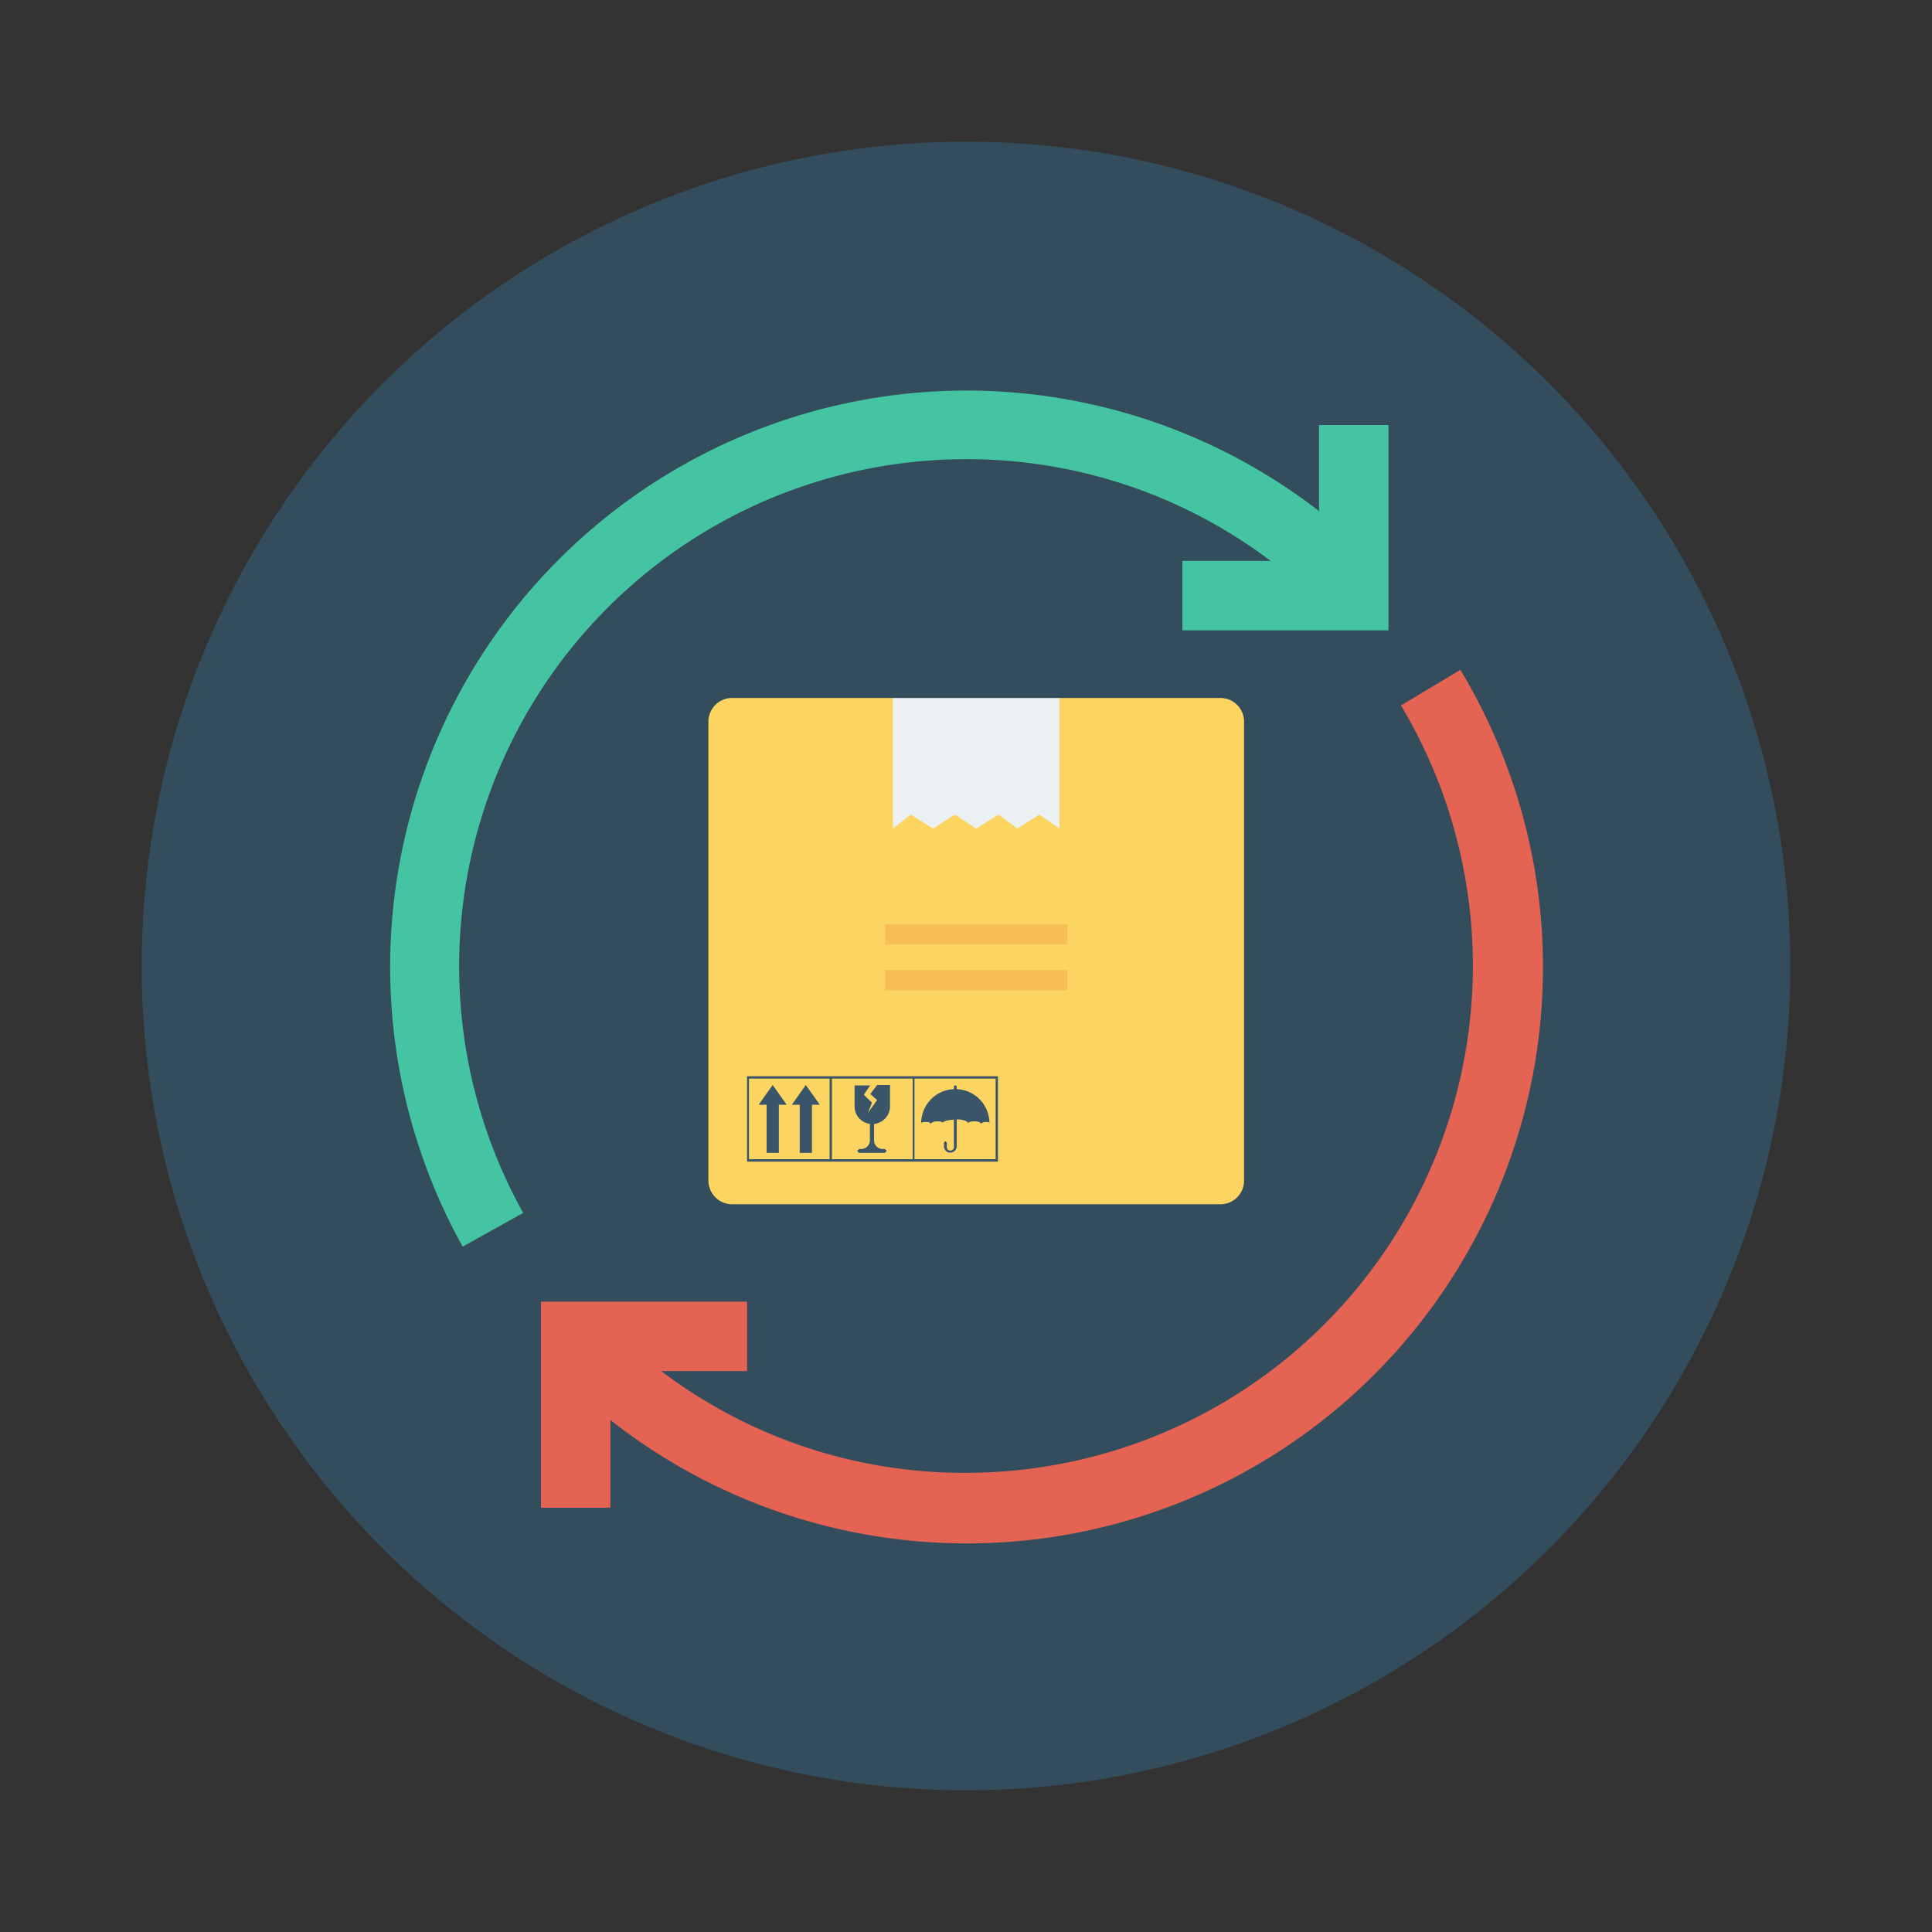 <svg id="Layer_1" height="512" viewBox="0 0 150 150" width="512" xmlns="http://www.w3.org/2000/svg" data-name="Layer 1"><rect x="0" y="0" width="150" height="150" fill="#333333" stroke="none"/><circle cx="75" cy="75" fill="#334d5c" r="64"/><path d="m113.39 52-4.62 2.77a39.37 39.37 0 0 1 -33.77 59.58 38.89 38.89 0 0 1 -23.66-7.9h6.66v-5.39h-16v16h5.39v-6.81a44.74 44.74 0 0 0 66-58.23z" fill="#e56353"/><path d="m75 35.65a39.1 39.1 0 0 1 23.65 7.9h-6.85v5.39h16v-15.94h-5.39v6.68a44.74 44.74 0 0 0 -66.49 57.11l4.7-2.62a39.37 39.37 0 0 1 34.38-58.52z" fill="#44c4a1"/><path d="m94.74 54.19h-12.49l-6.31 3.47-6.61-3.47h-12.49a1.84 1.84 0 0 0 -1.84 1.81v35.66a1.85 1.85 0 0 0 1.85 1.84h37.9a1.84 1.84 0 0 0 1.84-1.84v-35.66a1.84 1.84 0 0 0 -1.85-1.81z" fill="#fcd462"/><path d="m82.25 64.33-1.56-1.09-1.69 1.09-1.48-1.09-1.73 1.09-1.66-1.09-1.69 1.09-1.73-1.09-1.38 1.09v-10.14h12.92z" fill="#ebf0f3"/><g fill="#3a556a"><path d="m61.08 85.77-1.09-1.53-1.09 1.53h.62v3.74h.95v-3.74z"/><path d="m63.65 85.77-1.09-1.53-1.08 1.53h.61v3.74h.95v-3.74z"/><path d="m69.1 85.9v-1.66h-1l-.53.7.53.47-.72 1 .32-.8-.63-.61.49-.73h-1.21v1.63a1.37 1.37 0 0 0 1.19 1.36v1.27a.68.68 0 0 1 -.69.68h-.15l-.15.15.15.15h2l.15-.15-.15-.15h-.16a.67.67 0 0 1 -.68-.68v-1.27a1.37 1.37 0 0 0 1.24-1.36z"/><path d="m74.28 84.56v-.22l-.11-.1-.11.1v.22a2.65 2.65 0 0 0 -2.54 2.65c0-.06.15-.1.34-.1s.34 0 .34.1.22-.15.49-.15.44 0 .48.12c.07-.13.44-.23.89-.25v2.07a.28.28 0 1 1 -.55 0v-.29l-.11-.11-.11.11v.29a.49.49 0 0 0 .49.49.5.5 0 0 0 .5-.49v-2.09c.49 0 .88.15.88.3 0-.08.22-.15.49-.15s.48.07.48.15.16-.1.35-.1.34 0 .34.1a2.65 2.65 0 0 0 -2.54-2.65z"/><path d="m71 83.56h-13v6.63h19.48v-6.63zm-6.59 6.44h-6.26v-6.26h6.26zm6.45 0h-6.27v-6.26h6.27zm6.44 0h-6.3v-6.26h6.3z"/></g><path d="m68.71 71.76h14.15v1.57h-14.15z" fill="#f7be56"/><path d="m68.71 75.31h14.15v1.57h-14.15z" fill="#f7be56"/></svg>